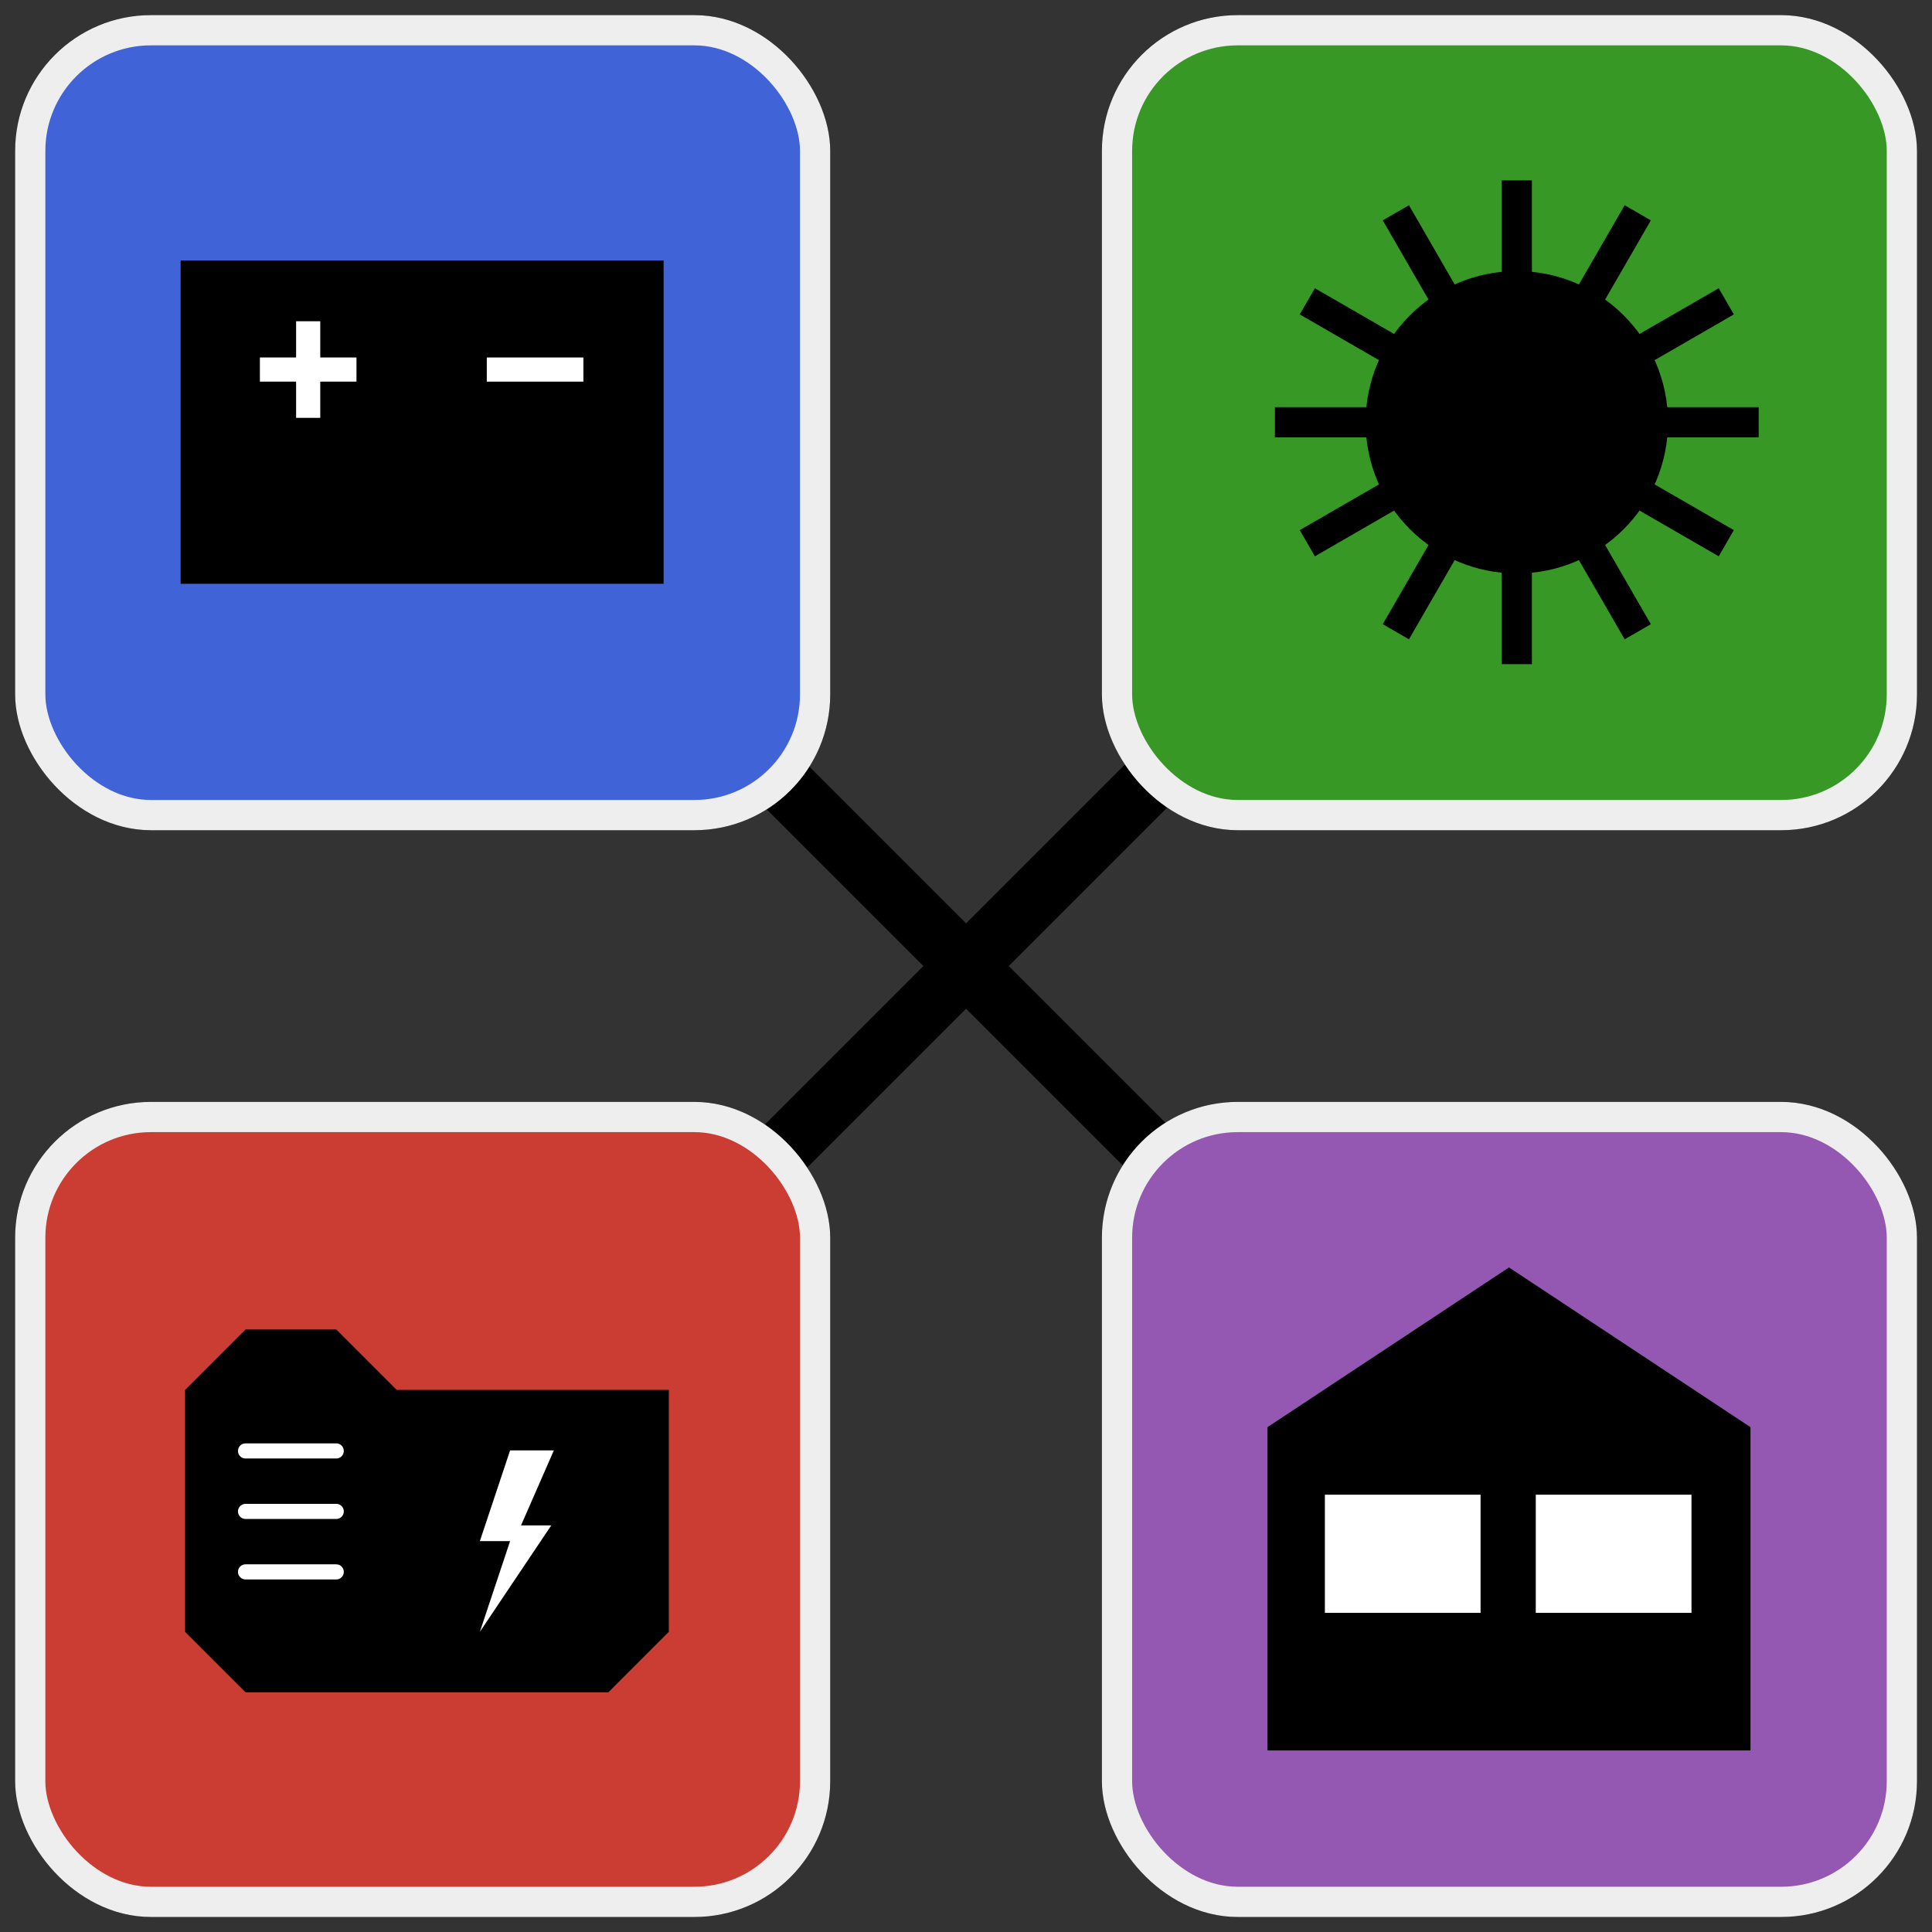 <?xml version="1.0" encoding="UTF-8" standalone="no"?>
<!-- Created with Inkscape (http://www.inkscape.org/) -->

<svg
   width="64"
   height="64"
   viewBox="0 0 16.933 16.933"
   version="1.1"
   id="svg5"
   inkscape:version="1.1.2 (0a00cf5339, 2022-02-04)"
   sodipodi:docname="Microgrids-logo.svg"
   xmlns:inkscape="http://www.inkscape.org/namespaces/inkscape"
   xmlns:sodipodi="http://sodipodi.sourceforge.net/DTD/sodipodi-0.dtd"
   xmlns:xlink="http://www.w3.org/1999/xlink"
   xmlns="http://www.w3.org/2000/svg"
   xmlns:svg="http://www.w3.org/2000/svg">
  <rect x="0" y="0" width="16.933" height="16.933" fill="#333333" stroke="none"/>
  <sodipodi:namedview
     id="namedview7"
     pagecolor="#ffffff"
     bordercolor="#666666"
     borderopacity="1.0"
     inkscape:pageshadow="2"
     inkscape:pageopacity="0.0"
     inkscape:pagecheckerboard="0"
     inkscape:document-units="px"
     showgrid="false"
     units="px"
     width="64px"
     inkscape:zoom="4"
     inkscape:cx="8.375"
     inkscape:cy="14.25"
     inkscape:window-width="1920"
     inkscape:window-height="1008"
     inkscape:window-x="0"
     inkscape:window-y="0"
     inkscape:window-maximized="1"
     inkscape:current-layer="layer2"
     inkscape:snap-center="true">
    <inkscape:grid
       type="xygrid"
       id="grid1906"
       spacingx="0.265"
       spacingy="0.265"
       empspacing="8"
       originx="0"
       originy="0" />
  </sodipodi:namedview>
  <defs
     id="defs2" />
  <g
     inkscape:groupmode="layer"
     id="layer2"
     inkscape:label="Blocks">
    <path
       style="display:inline;font-variation-settings:normal;opacity:1;fill:none;fill-opacity:1;stroke:#000000;stroke-width:0.529;stroke-linecap:butt;stroke-linejoin:miter;stroke-miterlimit:4;stroke-dasharray:none;stroke-dashoffset:0;stroke-opacity:1;stop-color:#000000;stop-opacity:1"
       d="M 4.233,4.233 12.7,12.7"
       id="path2690"
       sodipodi:nodetypes="cc" />
    <use
       x="0"
       y="0"
       xlink:href="#path2690"
       id="use2772"
       transform="rotate(-90,8.467,8.467)"
       width="100%"
       height="100%"
       style="display:inline;stroke-width:0.265;stroke-miterlimit:4;stroke-dasharray:none" />
    <circle
       style="display:inline;font-variation-settings:normal;opacity:1;fill:#000000;fill-opacity:1;fill-rule:evenodd;stroke:none;stroke-width:0.25;stroke-linecap:round;stroke-linejoin:miter;stroke-miterlimit:4;stroke-dasharray:none;stroke-dashoffset:0;stroke-opacity:1;stop-color:#000000;stop-opacity:1"
       id="path2289"
       cx="8.467"
       cy="8.467"
       r="0.276" />
    <use
       x="0"
       y="0"
       xlink:href="#rect1951"
       id="use3250"
       transform="translate(9.525)"
       width="100%"
       height="100%"
       style="display:inline" />
    <use
       x="0"
       y="0"
       xlink:href="#rect1951"
       id="use3250-5"
       transform="translate(9.525,9.525)"
       width="100%"
       height="100%"
       style="display:inline;font-variation-settings:normal;opacity:1;vector-effect:none;fill:#99c1f1;fill-opacity:1;stroke:#000000;stroke-width:0.265;stroke-linecap:round;stroke-linejoin:miter;stroke-miterlimit:4;stroke-dasharray:none;stroke-dashoffset:0;stroke-opacity:1;-inkscape-stroke:none;stop-color:#000000;stop-opacity:1" />
    <use
       x="0"
       y="0"
       xlink:href="#rect1951"
       id="use3250-6"
       transform="translate(0,9.525)"
       width="100%"
       height="100%"
       style="display:inline" />
    <rect
       style="display:inline;font-variation-settings:normal;opacity:1;fill:#99c1f1;fill-opacity:1;fill-rule:evenodd;stroke:#000000;stroke-width:0.265;stroke-linecap:round;stroke-linejoin:miter;stroke-miterlimit:4;stroke-dasharray:none;stroke-dashoffset:0;stroke-opacity:1;stop-color:#000000;stop-opacity:1"
       id="rect1951"
       width="6.879"
       height="6.879"
       x="0.265"
       y="0.265"
       ry="1.058" />
    <rect
       style="font-variation-settings:normal;display:inline;fill:#389826;fill-opacity:1;fill-rule:evenodd;stroke:#eeeeee;stroke-width:0.265;stroke-linecap:round;stroke-linejoin:miter;stroke-miterlimit:4;stroke-dasharray:none;stroke-dashoffset:0;stroke-opacity:1;stop-color:#000000;opacity:1;vector-effect:none;-inkscape-stroke:none;stop-opacity:1"
       id="rect1951-6"
       width="6.879"
       height="6.879"
       x="9.79"
       y="0.265"
       ry="1.058"
       rx="1.058" />
    <rect
       style="font-variation-settings:normal;display:inline;fill:#cb3c33;fill-opacity:1;fill-rule:evenodd;stroke:#eeeeee;stroke-width:0.265;stroke-linecap:round;stroke-linejoin:miter;stroke-miterlimit:4;stroke-dasharray:none;stroke-dashoffset:0;stroke-opacity:1;stop-color:#000000;opacity:1;vector-effect:none;-inkscape-stroke:none;stop-opacity:1"
       id="rect1951-7"
       width="6.879"
       height="6.879"
       x="0.265"
       y="9.79"
       ry="1.058"
       rx="1.058" />
    <rect
       style="display:inline;font-variation-settings:normal;fill:#306998;fill-opacity:1;fill-rule:evenodd;stroke:#eeeeee;stroke-width:0.265;stroke-linecap:round;stroke-linejoin:miter;stroke-miterlimit:4;stroke-dasharray:none;stroke-dashoffset:0;stroke-opacity:1;stop-color:#000000"
       id="rect1951-3"
       width="6.085"
       height="6.085"
       x="3.407"
       y="-8.467"
       ry="1.058"
       rx="1.058" />
    <rect
       style="display:inline;font-variation-settings:normal;fill:#ffd43b;fill-opacity:1;fill-rule:evenodd;stroke:#eeeeee;stroke-width:0.265;stroke-linecap:round;stroke-linejoin:miter;stroke-miterlimit:4;stroke-dasharray:none;stroke-dashoffset:0;stroke-opacity:1;stop-color:#000000"
       id="rect1951-3-6"
       width="6.085"
       height="6.085"
       x="11.557"
       y="-9.058"
       ry="1.058"
       rx="1.058" />
    <rect
       style="font-variation-settings:normal;display:inline;opacity:1;vector-effect:none;fill:#9558b2;fill-opacity:1;fill-rule:evenodd;stroke:#eeeeee;stroke-width:0.265;stroke-linecap:round;stroke-linejoin:miter;stroke-miterlimit:4;stroke-dasharray:none;stroke-dashoffset:0;stroke-opacity:1;-inkscape-stroke:none;stop-color:#000000;stop-opacity:1"
       id="rect6841"
       width="6.879"
       height="6.879"
       x="9.79"
       y="9.79"
       ry="1.058"
       rx="1.058" />
    <rect
       style="font-variation-settings:normal;display:inline;vector-effect:none;fill:#4063d8;fill-opacity:1;fill-rule:evenodd;stroke:#eeeeee;stroke-width:0.265;stroke-linecap:round;stroke-linejoin:miter;stroke-miterlimit:4;stroke-dasharray:none;stroke-dashoffset:0;stroke-opacity:1;-inkscape-stroke:none;stop-color:#000000"
       id="rect6841-1"
       width="6.879"
       height="6.879"
       x="0.265"
       y="0.265"
       ry="1.058"
       rx="1.058" />
  </g>
  <g
     inkscape:label="Icons"
     inkscape:groupmode="layer"
     id="layer1"
     style="display:inline"
     sodipodi:insensitive="true">
    <g
       style="display:inline;stroke-width:3.78"
       transform="matrix(0.265,0,0,0.265,-27.781,5.821)"
       id="g1224">
      <circle
         style="color:#000000;clip-rule:nonzero;display:inline;overflow:visible;visibility:visible;opacity:1;isolation:auto;mix-blend-mode:normal;color-interpolation:sRGB;color-interpolation-filters:linearRGB;solid-color:#000000;solid-opacity:1;vector-effect:none;fill:#000000;fill-opacity:1;fill-rule:nonzero;stroke:none;stroke-width:7.559;stroke-linecap:round;stroke-linejoin:miter;stroke-miterlimit:4;stroke-dasharray:none;stroke-dashoffset:0;stroke-opacity:1;marker:none;marker-start:none;marker-end:none;color-rendering:auto;image-rendering:auto;shape-rendering:auto;text-rendering:auto;enable-background:accumulate"
         id="path1191"
         cx="155"
         cy="-8"
         r="5" />
      <rect
         style="color:#000000;clip-rule:nonzero;display:inline;overflow:visible;visibility:visible;opacity:1;isolation:auto;mix-blend-mode:normal;color-interpolation:sRGB;color-interpolation-filters:linearRGB;solid-color:#000000;solid-opacity:1;vector-effect:none;fill:#000000;fill-opacity:1;fill-rule:nonzero;stroke:none;stroke-width:7.559;stroke-linecap:round;stroke-linejoin:miter;stroke-miterlimit:4;stroke-dasharray:none;stroke-dashoffset:0;stroke-opacity:1;marker:none;marker-start:none;marker-end:none;color-rendering:auto;image-rendering:auto;shape-rendering:auto;text-rendering:auto;enable-background:accumulate"
         id="rect1193"
         width="1"
         height="16"
         x="154.5"
         y="-16" />
      <use
         style="stroke-width:3.78"
         x="0"
         y="0"
         xlink:href="#rect1193"
         id="use1205"
         transform="rotate(30,155,-8)"
         width="100%"
         height="100%" />
      <use
         style="stroke-width:3.78"
         x="0"
         y="0"
         xlink:href="#rect1193"
         id="use1207"
         transform="rotate(60,155,-8)"
         width="100%"
         height="100%" />
      <use
         style="stroke-width:3.78"
         x="0"
         y="0"
         xlink:href="#rect1193"
         id="use1209"
         transform="rotate(90,155,-8)"
         width="100%"
         height="100%" />
      <use
         style="stroke-width:3.78"
         height="100%"
         width="100%"
         transform="rotate(120,155,-8)"
         id="use1211"
         xlink:href="#rect1193"
         y="0"
         x="0" />
      <use
         style="stroke-width:3.78"
         height="100%"
         width="100%"
         transform="rotate(150,155,-8)"
         id="use1213"
         xlink:href="#rect1193"
         y="0"
         x="0" />
    </g>
    <g
       id="g2709"
       style="display:inline;fill:none;stroke:#0a0a0a;stroke-width:0.75;stroke-linecap:round;stroke-miterlimit:4;stroke-dasharray:none;stroke-opacity:1"
       transform="matrix(0.232,0,0,0.232,-23.019,-2.679)">
      <path
         sodipodi:open="true"
         sodipodi:end="1.5707963"
         sodipodi:start="3.1415927"
         sodipodi:ry="2.5"
         sodipodi:rx="2.5"
         sodipodi:cy="98.5"
         sodipodi:cx="146"
         sodipodi:type="arc"
         id="path2677"
         style="color:#000000;clip-rule:nonzero;display:inline;overflow:visible;visibility:visible;opacity:1;isolation:auto;mix-blend-mode:normal;color-interpolation:sRGB;color-interpolation-filters:linearRGB;solid-color:#000000;solid-opacity:1;vector-effect:none;fill:none;fill-opacity:1;fill-rule:nonzero;stroke:#0a0a0a;stroke-width:0.75;stroke-linecap:round;stroke-linejoin:round;stroke-miterlimit:4;stroke-dasharray:none;stroke-dashoffset:0;stroke-opacity:1;marker:none;marker-start:none;marker-end:none;color-rendering:auto;image-rendering:auto;shape-rendering:auto;text-rendering:auto;enable-background:accumulate"
         sodipodi:arc-type="arc"
         d="M 143.5,98.5 A 2.5,2.5 0 0 1 146,96 2.5,2.5 0 0 1 148.5,98.5 2.5,2.5 0 0 1 146,101" />
      <path
         style="color:#000000;clip-rule:nonzero;display:inline;overflow:visible;visibility:visible;opacity:1;isolation:auto;mix-blend-mode:normal;color-interpolation:sRGB;color-interpolation-filters:linearRGB;solid-color:#000000;solid-opacity:1;vector-effect:none;fill:none;fill-opacity:1;fill-rule:nonzero;stroke:#0a0a0a;stroke-width:0.75;stroke-linecap:round;stroke-linejoin:round;stroke-miterlimit:4;stroke-dasharray:none;stroke-dashoffset:0;stroke-opacity:1;marker:none;marker-start:none;marker-end:none;color-rendering:auto;image-rendering:auto;shape-rendering:auto;text-rendering:auto;enable-background:accumulate"
         id="path2679"
         sodipodi:type="arc"
         sodipodi:cx="152"
         sodipodi:cy="100.5"
         sodipodi:rx="2.5"
         sodipodi:ry="2.5"
         sodipodi:start="3.1415927"
         sodipodi:end="1.5707963"
         sodipodi:open="true"
         sodipodi:arc-type="arc"
         d="m 149.5,100.5 a 2.5,2.5 0 0 1 2.5,-2.5 2.5,2.5 0 0 1 2.5,2.5 2.5,2.5 0 0 1 -2.5,2.5" />
      <path
         transform="scale(1,-1)"
         sodipodi:open="true"
         sodipodi:end="1.5707963"
         sodipodi:start="3.1415927"
         sodipodi:ry="2.5"
         sodipodi:rx="2.5"
         sodipodi:cy="-107.5"
         sodipodi:cx="149"
         sodipodi:type="arc"
         id="path2681"
         style="color:#000000;clip-rule:nonzero;display:inline;overflow:visible;visibility:visible;opacity:1;isolation:auto;mix-blend-mode:normal;color-interpolation:sRGB;color-interpolation-filters:linearRGB;solid-color:#000000;solid-opacity:1;vector-effect:none;fill:none;fill-opacity:1;fill-rule:nonzero;stroke:#0a0a0a;stroke-width:0.75;stroke-linecap:round;stroke-linejoin:round;stroke-miterlimit:4;stroke-dasharray:none;stroke-dashoffset:0;stroke-opacity:1;marker:none;marker-start:none;marker-end:none;color-rendering:auto;image-rendering:auto;shape-rendering:auto;text-rendering:auto;enable-background:accumulate"
         sodipodi:arc-type="arc"
         d="m 146.5,-107.5 a 2.5,2.5 0 0 1 2.5,-2.5 2.5,2.5 0 0 1 2.5,2.5 2.5,2.5 0 0 1 -2.5,2.5" />
      <path
         sodipodi:nodetypes="cc"
         inkscape:connector-curvature="0"
         id="path2683"
         d="m 136,103 h 16"
         style="color:#000000;clip-rule:nonzero;display:inline;overflow:visible;visibility:visible;opacity:1;isolation:auto;mix-blend-mode:normal;color-interpolation:sRGB;color-interpolation-filters:linearRGB;solid-color:#000000;solid-opacity:1;fill:none;fill-opacity:1;fill-rule:nonzero;stroke:#0a0a0a;stroke-width:0.75;stroke-linecap:round;stroke-linejoin:miter;stroke-miterlimit:4;stroke-dasharray:none;stroke-dashoffset:0;stroke-opacity:1;color-rendering:auto;image-rendering:auto;shape-rendering:auto;text-rendering:auto;enable-background:accumulate" />
      <path
         sodipodi:nodetypes="cc"
         inkscape:connector-curvature="0"
         id="path2685"
         d="m 146,101 h -8"
         style="color:#000000;clip-rule:nonzero;display:inline;overflow:visible;visibility:visible;opacity:1;isolation:auto;mix-blend-mode:normal;color-interpolation:sRGB;color-interpolation-filters:linearRGB;solid-color:#000000;solid-opacity:1;vector-effect:none;fill:none;fill-opacity:1;fill-rule:nonzero;stroke:#0a0a0a;stroke-width:0.75;stroke-linecap:round;stroke-linejoin:round;stroke-miterlimit:4;stroke-dasharray:none;stroke-dashoffset:0;stroke-opacity:1;marker:none;marker-start:none;marker-end:none;color-rendering:auto;image-rendering:auto;shape-rendering:auto;text-rendering:auto;enable-background:accumulate" />
      <path
         sodipodi:nodetypes="cc"
         style="color:#000000;clip-rule:nonzero;display:inline;overflow:visible;visibility:visible;opacity:1;isolation:auto;mix-blend-mode:normal;color-interpolation:sRGB;color-interpolation-filters:linearRGB;solid-color:#000000;solid-opacity:1;fill:none;fill-opacity:1;fill-rule:nonzero;stroke:#0a0a0a;stroke-width:0.75;stroke-linecap:round;stroke-linejoin:miter;stroke-miterlimit:4;stroke-dasharray:none;stroke-dashoffset:0;stroke-opacity:1;color-rendering:auto;image-rendering:auto;shape-rendering:auto;text-rendering:auto;enable-background:accumulate"
         d="M 149,105 H 139"
         id="path2687"
         inkscape:connector-curvature="0" />
    </g>
    <g
       id="use269"
       transform="matrix(0.112,0,0,0.112,-52.387,-49.479)"
       inkscape:export-filename="./wind_storage_FR.png"
       inkscape:export-xdpi="150.03252"
       inkscape:export-ydpi="150.03252"
       style="display:inline">
      <g
         style="display:inline"
         id="g4874"
         transform="translate(-151.192,60.96)">
        <path
           style="display:inline;fill:#000000;fill-opacity:1;stroke:none;stroke-width:1.067"
           d="m 718.121,492.498 v 25.298 h 37.795 v -25.298 l -18.898,-12.498 -18.898,12.498"
           id="path4868"
           inkscape:connector-curvature="0"
           sodipodi:nodetypes="cccccc"
           inkscape:export-filename="/home/pierre/Documents eolien/Travaux/50 Images/wind_storage.png"
           inkscape:export-xdpi="129.68228"
           inkscape:export-ydpi="129.68228" />
        <rect
           y="497.783"
           x="722.611"
           height="9.247"
           width="12.183"
           id="rect4870"
           style="color:#000000;display:inline;overflow:visible;visibility:visible;fill:#ffffff;fill-opacity:1;fill-rule:nonzero;stroke:none;stroke-width:0.756;marker:none;enable-background:accumulate" />
        <rect
           style="color:#000000;display:inline;overflow:visible;visibility:visible;fill:#ffffff;fill-opacity:1;fill-rule:nonzero;stroke:none;stroke-width:0.756;marker:none;enable-background:accumulate"
           id="rect4872"
           width="12.183"
           height="9.247"
           x="739.115"
           y="497.783" />
      </g>
    </g>
    <g
       transform="matrix(0.265,0,0,0.265,-20.638,5.027)"
       id="g1310"
       style="display:inline">
      <path
         style="color:#000000;clip-rule:nonzero;display:inline;overflow:visible;visibility:visible;opacity:1;isolation:auto;mix-blend-mode:normal;color-interpolation:sRGB;color-interpolation-filters:linearRGB;solid-color:#000000;solid-opacity:1;fill:#000000;fill-opacity:1;fill-rule:nonzero;stroke:none;stroke-width:0.234;stroke-linecap:butt;stroke-linejoin:miter;stroke-miterlimit:4;stroke-dasharray:none;stroke-dashoffset:0;stroke-opacity:1;color-rendering:auto;image-rendering:auto;shape-rendering:auto;text-rendering:auto;enable-background:accumulate"
         d="m 86,37 -2,-2 10e-7,-8 L 86,25 h 3 l 2,2 9,1e-6 V 35 l -2,2 z"
         id="path1202"
         inkscape:connector-curvature="0"
         sodipodi:nodetypes="cccccccccc" />
      <path
         style="color:#000000;clip-rule:nonzero;display:inline;overflow:visible;visibility:visible;opacity:1;isolation:auto;mix-blend-mode:normal;color-interpolation:sRGB;color-interpolation-filters:linearRGB;solid-color:#000000;solid-opacity:1;fill:#ffffff;fill-opacity:1;fill-rule:nonzero;stroke:none;stroke-width:0.234;stroke-linecap:butt;stroke-linejoin:miter;stroke-miterlimit:4;stroke-dasharray:none;stroke-dashoffset:0;stroke-opacity:1;color-rendering:auto;image-rendering:auto;shape-rendering:auto;text-rendering:auto;enable-background:accumulate"
         d="m 94.75,29 -1,3 h 1 l -1,3 2.362,-3.52 h -1 l 1.085,-2.48 z"
         id="path1222"
         inkscape:connector-curvature="0"
         sodipodi:nodetypes="cccccccc" />
      <g
         transform="translate(-7,-1)"
         id="g1349">
        <path
           style="color:#000000;clip-rule:nonzero;display:inline;overflow:visible;visibility:visible;opacity:1;isolation:auto;mix-blend-mode:normal;color-interpolation:sRGB;color-interpolation-filters:linearRGB;solid-color:#000000;solid-opacity:1;fill:none;fill-opacity:1;fill-rule:nonzero;stroke:#ffffff;stroke-width:0.5;stroke-linecap:round;stroke-linejoin:miter;stroke-miterlimit:4;stroke-dasharray:none;stroke-dashoffset:0;stroke-opacity:1;color-rendering:auto;image-rendering:auto;shape-rendering:auto;text-rendering:auto;enable-background:accumulate"
           d="m 93,30.018 h 3"
           id="path1340"
           inkscape:connector-curvature="0" />
        <use
           x="0"
           y="0"
           xlink:href="#path1340"
           id="use1342"
           transform="translate(-2.6771546e-8,2)"
           width="100%"
           height="100%" />
        <use
           height="100%"
           width="100%"
           transform="translate(-2.6771546e-8,4)"
           id="use1344"
           xlink:href="#path1340"
           y="0"
           x="0" />
      </g>
    </g>
    <g
       style="display:inline"
       inkscape:export-ydpi="150.03252"
       inkscape:export-xdpi="150.03252"
       inkscape:export-filename="./wind_storage_FR.png"
       transform="matrix(0.112,0,0,0.112,-61.913,-63.937)"
       id="g3343">
      <path
         style="display:inline;fill:#000000;fill-opacity:1;stroke:none;stroke-width:1.067"
         d="m 566.929,591.252 v 25.298 h 37.795 v -25.298 h -37.795"
         id="path7966"
         inkscape:connector-curvature="0"
         sodipodi:nodetypes="ccccc"
         inkscape:export-filename="/home/pierre/Documents eolien/Travaux/50 Images/wind_storage.png"
         inkscape:export-xdpi="129.68228"
         inkscape:export-ydpi="129.68228" />
      <path
         inkscape:connector-curvature="0"
         id="path3986-8"
         d="m 590.888,599.786 h 7.559"
         style="display:inline;fill:none;stroke:#ffffff;stroke-width:1.89;stroke-linecap:butt;stroke-linejoin:miter;stroke-miterlimit:4;stroke-dasharray:none;stroke-opacity:1"
         inkscape:export-filename="/home/pierre/Documents eolien/Travaux/50 Images/wind_storage.png"
         inkscape:export-xdpi="129.68228"
         inkscape:export-ydpi="129.68228" />
      <path
         inkscape:connector-curvature="0"
         d="m 576.912,596.006 v 7.559 m -3.78,-3.78 h 7.559"
         style="display:inline;fill:none;stroke:#ffffff;stroke-width:1.89;stroke-linecap:butt;stroke-linejoin:miter;stroke-miterlimit:4;stroke-dasharray:none;stroke-opacity:1"
         id="path3990-3"
         inkscape:export-filename="/home/pierre/Documents eolien/Travaux/50 Images/wind_storage.png"
         inkscape:export-xdpi="129.68228"
         inkscape:export-ydpi="129.68228" />
    </g>
  </g>
</svg>
